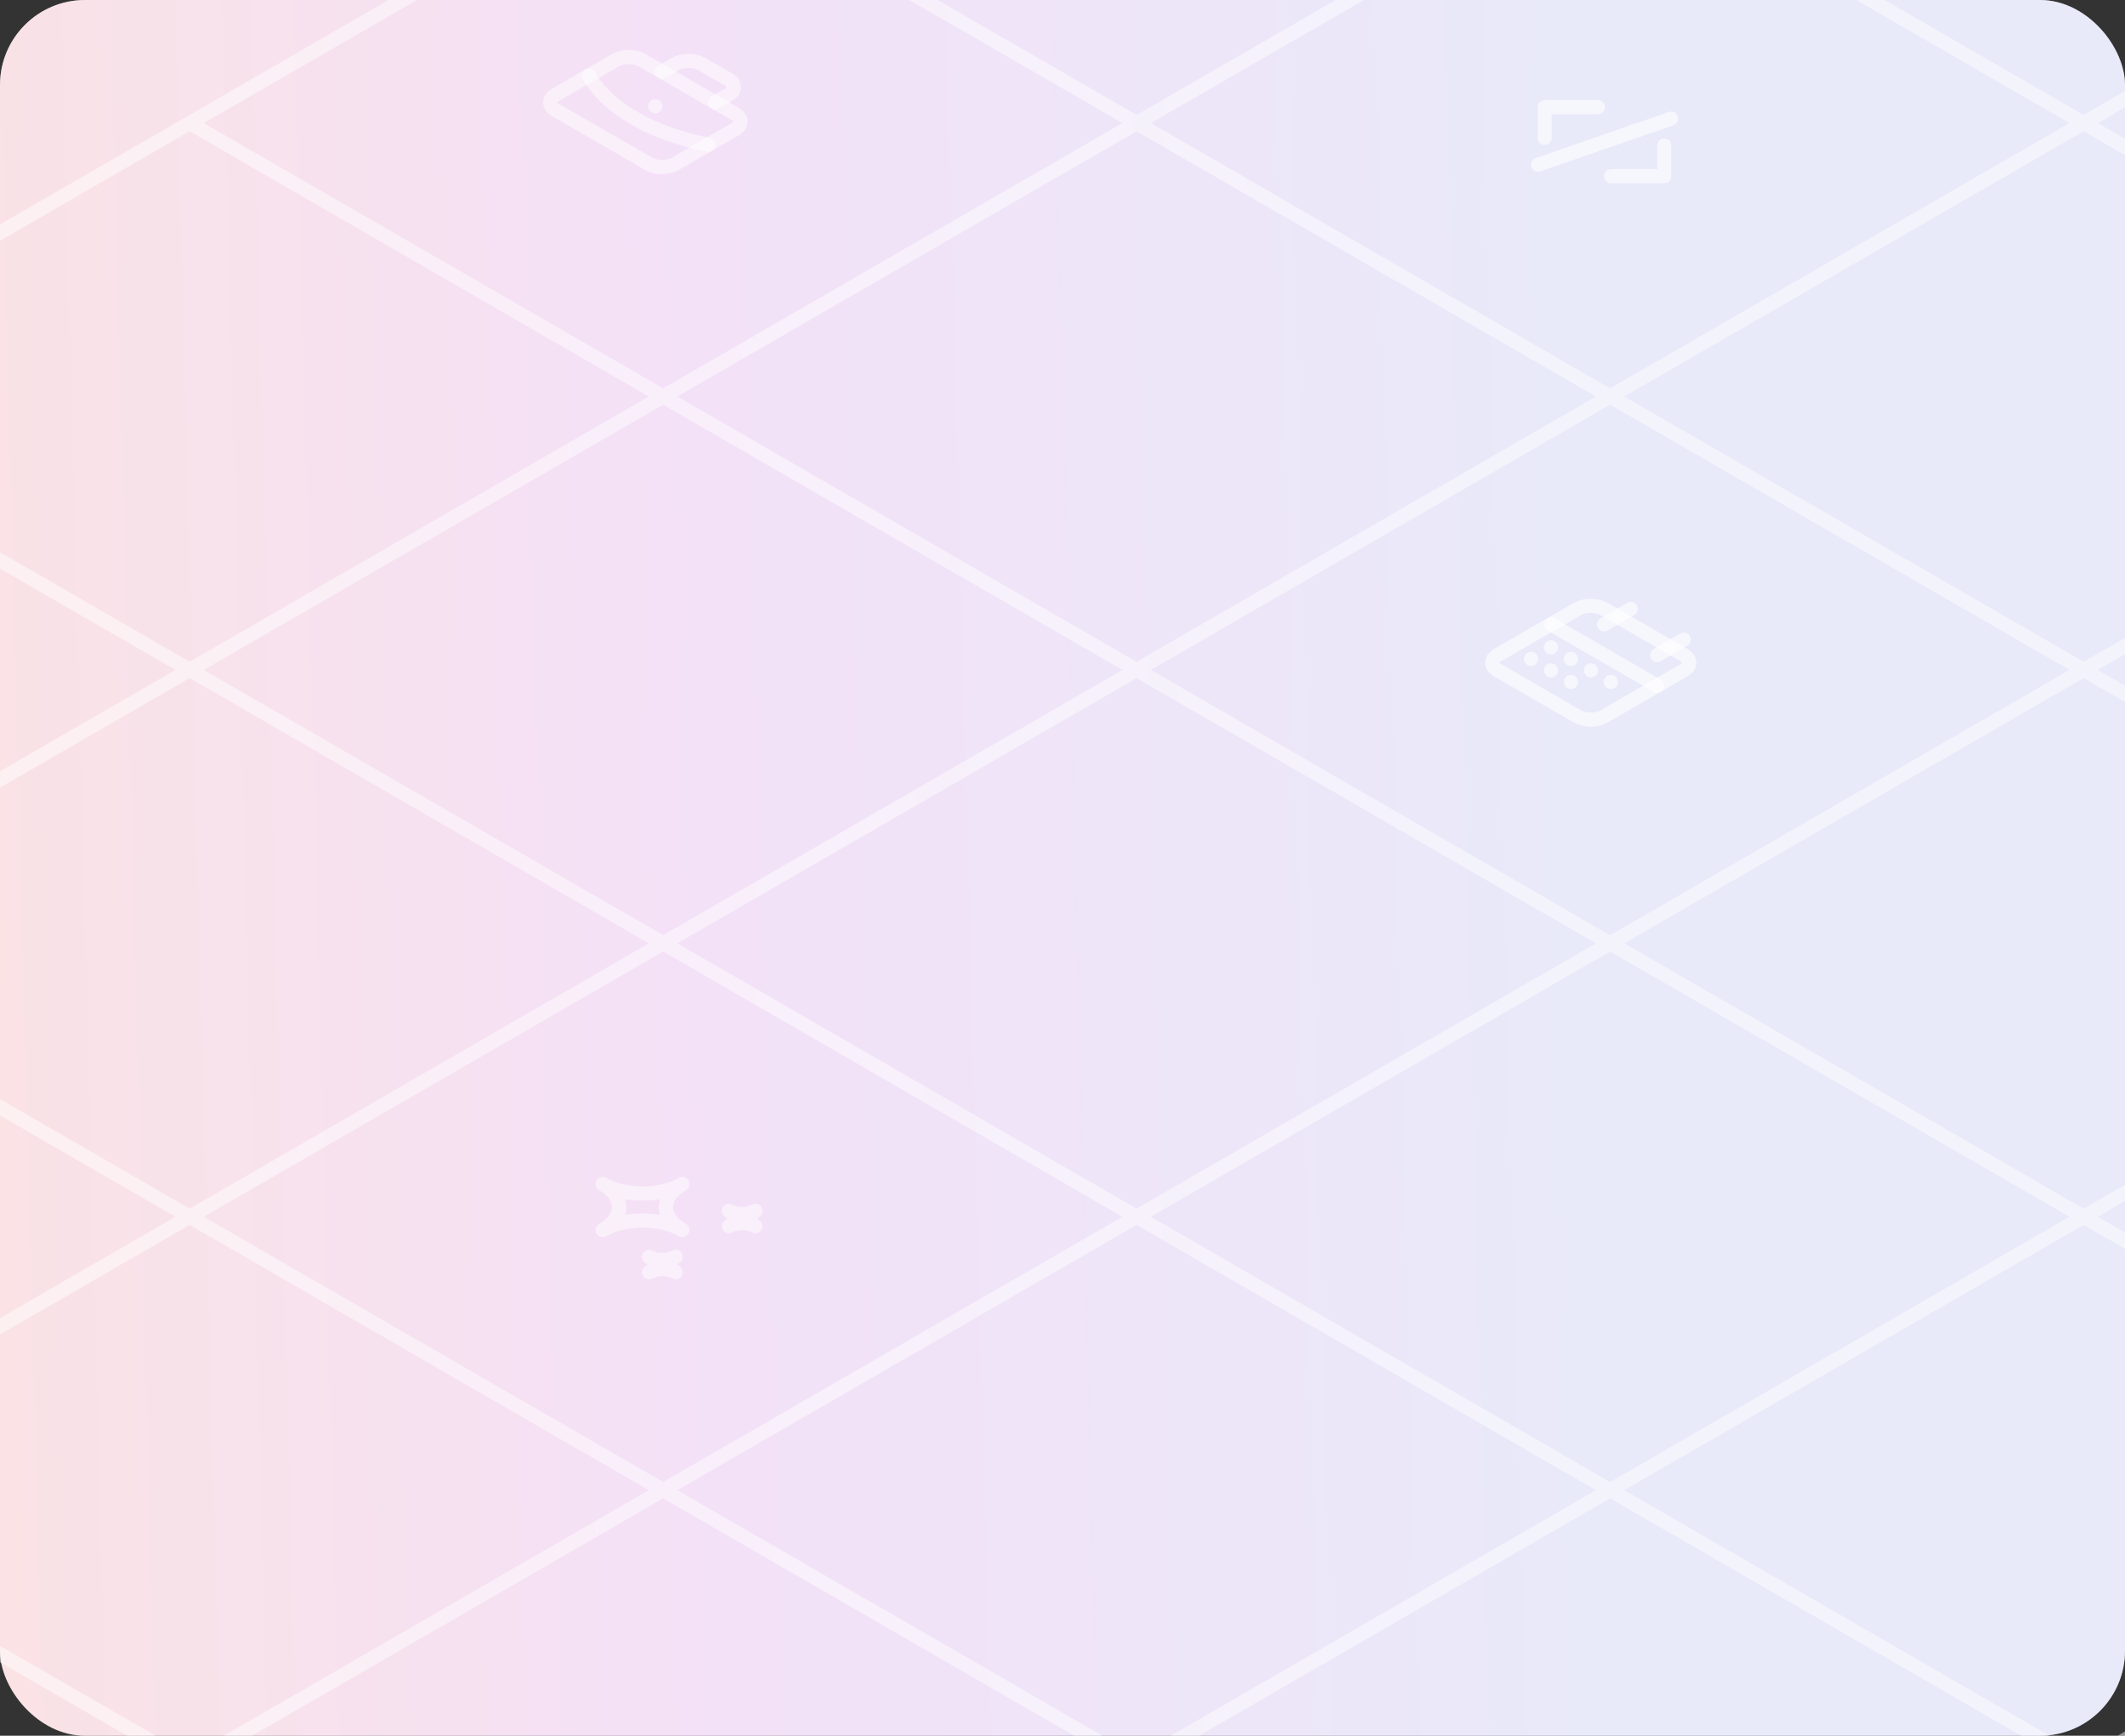 <svg width="300" height="245" viewBox="0 0 300 245" fill="none" xmlns="http://www.w3.org/2000/svg">
<rect x="0" y="0" width="300" height="245" fill="#333333" stroke="none"/>
<rect width="300" height="245" rx="12" fill="white"/>
<rect width="300" height="245" rx="12" fill="url(#paint0_linear_0_1)" fill-opacity="0.4"/>
<g clip-path="url(#clip0_0_1)">
<path d="M222.704 85.958C223.201 85.671 223.876 85.51 224.58 85.51C225.284 85.51 225.959 85.671 226.456 85.958L237.715 92.458C238.212 92.746 238.492 93.135 238.492 93.542C238.492 93.948 238.212 94.338 237.715 94.625L226.456 101.125C225.959 101.412 225.284 101.574 224.58 101.574C223.876 101.574 223.201 101.412 222.704 101.125L211.445 94.625C210.948 94.338 210.668 93.948 210.668 93.542C210.668 93.135 210.948 92.746 211.445 92.458L222.704 85.958Z" stroke="white" stroke-opacity="0.61" stroke-width="2" stroke-linecap="round" stroke-linejoin="round"/>
<path d="M237.715 90.292L233.962 92.458" stroke="white" stroke-opacity="0.61" stroke-width="2" stroke-linecap="round" stroke-linejoin="round"/>
<path d="M230.209 85.958L226.456 88.125" stroke="white" stroke-opacity="0.61" stroke-width="2" stroke-linecap="round" stroke-linejoin="round"/>
<path d="M218.951 88.125L233.962 96.792" stroke="white" stroke-opacity="0.61" stroke-width="2" stroke-linecap="round" stroke-linejoin="round"/>
<path d="M218.951 91.375L218.963 91.382" stroke="white" stroke-opacity="0.61" stroke-width="2" stroke-linecap="round" stroke-linejoin="round"/>
<path d="M221.773 93.005L221.778 93.008" stroke="white" stroke-opacity="0.61" stroke-width="2" stroke-linecap="round" stroke-linejoin="round"/>
<path d="M224.588 94.63L224.592 94.633" stroke="white" stroke-opacity="0.61" stroke-width="2" stroke-linecap="round" stroke-linejoin="round"/>
<path d="M227.408 96.258L227.413 96.261" stroke="white" stroke-opacity="0.61" stroke-width="2" stroke-linecap="round" stroke-linejoin="round"/>
<path d="M221.779 96.258L221.784 96.261" stroke="white" stroke-opacity="0.61" stroke-width="2" stroke-linecap="round" stroke-linejoin="round"/>
<path d="M216.145 93.005L216.149 93.008" stroke="white" stroke-opacity="0.61" stroke-width="2" stroke-linecap="round" stroke-linejoin="round"/>
<path d="M218.959 94.63L218.963 94.633" stroke="white" stroke-opacity="0.61" stroke-width="2" stroke-linecap="round" stroke-linejoin="round"/>
</g>
<g clip-path="url(#clip1_0_1)">
<path d="M91.642 177.417C92.139 177.704 92.419 178.094 92.419 178.5C92.419 178.906 92.139 179.296 91.642 179.583C92.139 179.296 92.814 179.134 93.518 179.134C94.222 179.134 94.897 179.296 95.395 179.583C94.897 179.296 94.617 178.906 94.617 178.5C94.617 178.094 94.897 177.704 95.395 177.417C94.897 177.704 94.222 177.865 93.518 177.865C92.814 177.865 92.139 177.704 91.642 177.417ZM102.9 170.917C103.398 171.204 103.677 171.594 103.677 172C103.677 172.406 103.398 172.796 102.9 173.083C103.398 172.796 104.073 172.634 104.777 172.634C105.48 172.634 106.155 172.796 106.653 173.083C106.155 172.796 105.876 172.406 105.876 172C105.876 171.594 106.155 171.204 106.653 170.917C106.155 171.204 105.48 171.365 104.777 171.365C104.073 171.365 103.398 171.204 102.9 170.917ZM85.075 173.625C86.567 172.763 88.592 172.279 90.704 172.279C92.815 172.279 94.84 172.763 96.333 173.625C94.84 172.763 94.001 171.594 94.001 170.375C94.001 169.156 94.84 167.987 96.333 167.125C94.84 167.987 92.815 168.471 90.704 168.471C88.592 168.471 86.567 167.987 85.075 167.125C86.567 167.987 87.406 169.156 87.406 170.375C87.406 171.594 86.567 172.763 85.075 173.625Z" stroke="white" stroke-opacity="0.51" stroke-width="2" stroke-linecap="round" stroke-linejoin="round"/>
</g>
<g clip-path="url(#clip2_0_1)">
<path d="M86.889 8.5C87.387 8.213 88.062 8.051 88.766 8.051C89.469 8.051 90.144 8.213 90.642 8.5L103.777 16.083C104.274 16.371 104.554 16.76 104.554 17.167C104.554 17.573 104.274 17.963 103.777 18.25L95.333 23.125C94.835 23.412 94.16 23.574 93.457 23.574C92.753 23.574 92.078 23.412 91.58 23.125L78.445 15.542C77.948 15.254 77.668 14.865 77.668 14.458C77.668 14.052 77.948 13.662 78.445 13.375L86.889 8.5Z" stroke="white" stroke-opacity="0.49" stroke-width="2" stroke-linecap="round" stroke-linejoin="round"/>
<path d="M93.456 10.125L95.333 9.042C95.83 8.754 96.505 8.593 97.209 8.593C97.913 8.593 98.588 8.754 99.085 9.042L102.838 11.208C103.336 11.496 103.615 11.885 103.615 12.292C103.615 12.698 103.336 13.088 102.838 13.375L100.962 14.458" stroke="white" stroke-opacity="0.49" stroke-width="2" stroke-linecap="round" stroke-linejoin="round"/>
<path d="M92.518 15L92.509 15.005" stroke="white" stroke-opacity="0.49" stroke-width="2" stroke-linecap="round" stroke-linejoin="round"/>
<path d="M83.135 10.667C84.434 12.941 86.638 15.007 89.571 16.701C92.504 18.394 96.084 19.667 100.022 20.417" stroke="white" stroke-opacity="0.49" stroke-width="2" stroke-linecap="round" stroke-linejoin="round"/>
</g>
<path d="M361.001 -98.406L-441.154 364.718M427.847 -59.813L-374.308 403.312M494.693 -21.219L-307.462 441.905M561.539 17.375L-240.616 480.499M227.308 -98.406L561.539 94.562M160.462 -59.813L494.693 133.156M93.616 -21.219L427.847 171.75M26.769 17.375L361.001 210.343M-40.077 55.968L294.154 248.937M-106.923 94.562L227.308 287.531M-173.769 133.156L160.462 326.124M-240.616 171.75L93.616 364.718M-307.462 210.343L26.769 403.312M-374.308 248.937L-40.077 441.905M-441.154 287.531L-106.923 480.499M294.154 -137L-508 326.124L-173.769 519.093L628.385 55.968L294.154 -137Z" stroke="white" stroke-opacity="0.47" stroke-width="2"/>
<path d="M225.579 15.125H218.073V19.458" stroke="white" stroke-opacity="0.6" stroke-width="2" stroke-linecap="round" stroke-linejoin="round"/>
<path d="M234.961 20.542V24.875H227.455" stroke="white" stroke-opacity="0.6" stroke-width="2" stroke-linecap="round" stroke-linejoin="round"/>
<path d="M235.899 16.75L217.135 23.25" stroke="white" stroke-opacity="0.6" stroke-width="2" stroke-linecap="round" stroke-linejoin="round"/>
<defs>
<linearGradient id="paint0_linear_0_1" x1="-14.493" y1="122.5" x2="225.742" y2="116.299" gradientUnits="userSpaceOnUse">
<stop stop-color="#F4B8B8"/>
<stop offset="0.447" stop-color="#E3B3EA"/>
<stop offset="1" stop-color="#C5C9F1"/>
</linearGradient>
<clipPath id="clip0_0_1">
<rect width="26" height="26" fill="white" transform="matrix(0.866 0.5 -0.866 0.5 225.518 80)"/>
</clipPath>
<clipPath id="clip1_0_1">
<rect width="26" height="26" fill="white" transform="matrix(0.866 0.5 -0.866 0.5 93.518 159)"/>
</clipPath>
<clipPath id="clip2_0_1">
<rect width="26" height="26" fill="white" transform="matrix(0.866 0.5 -0.866 0.5 92.518 2)"/>
</clipPath>
</defs>
</svg>
